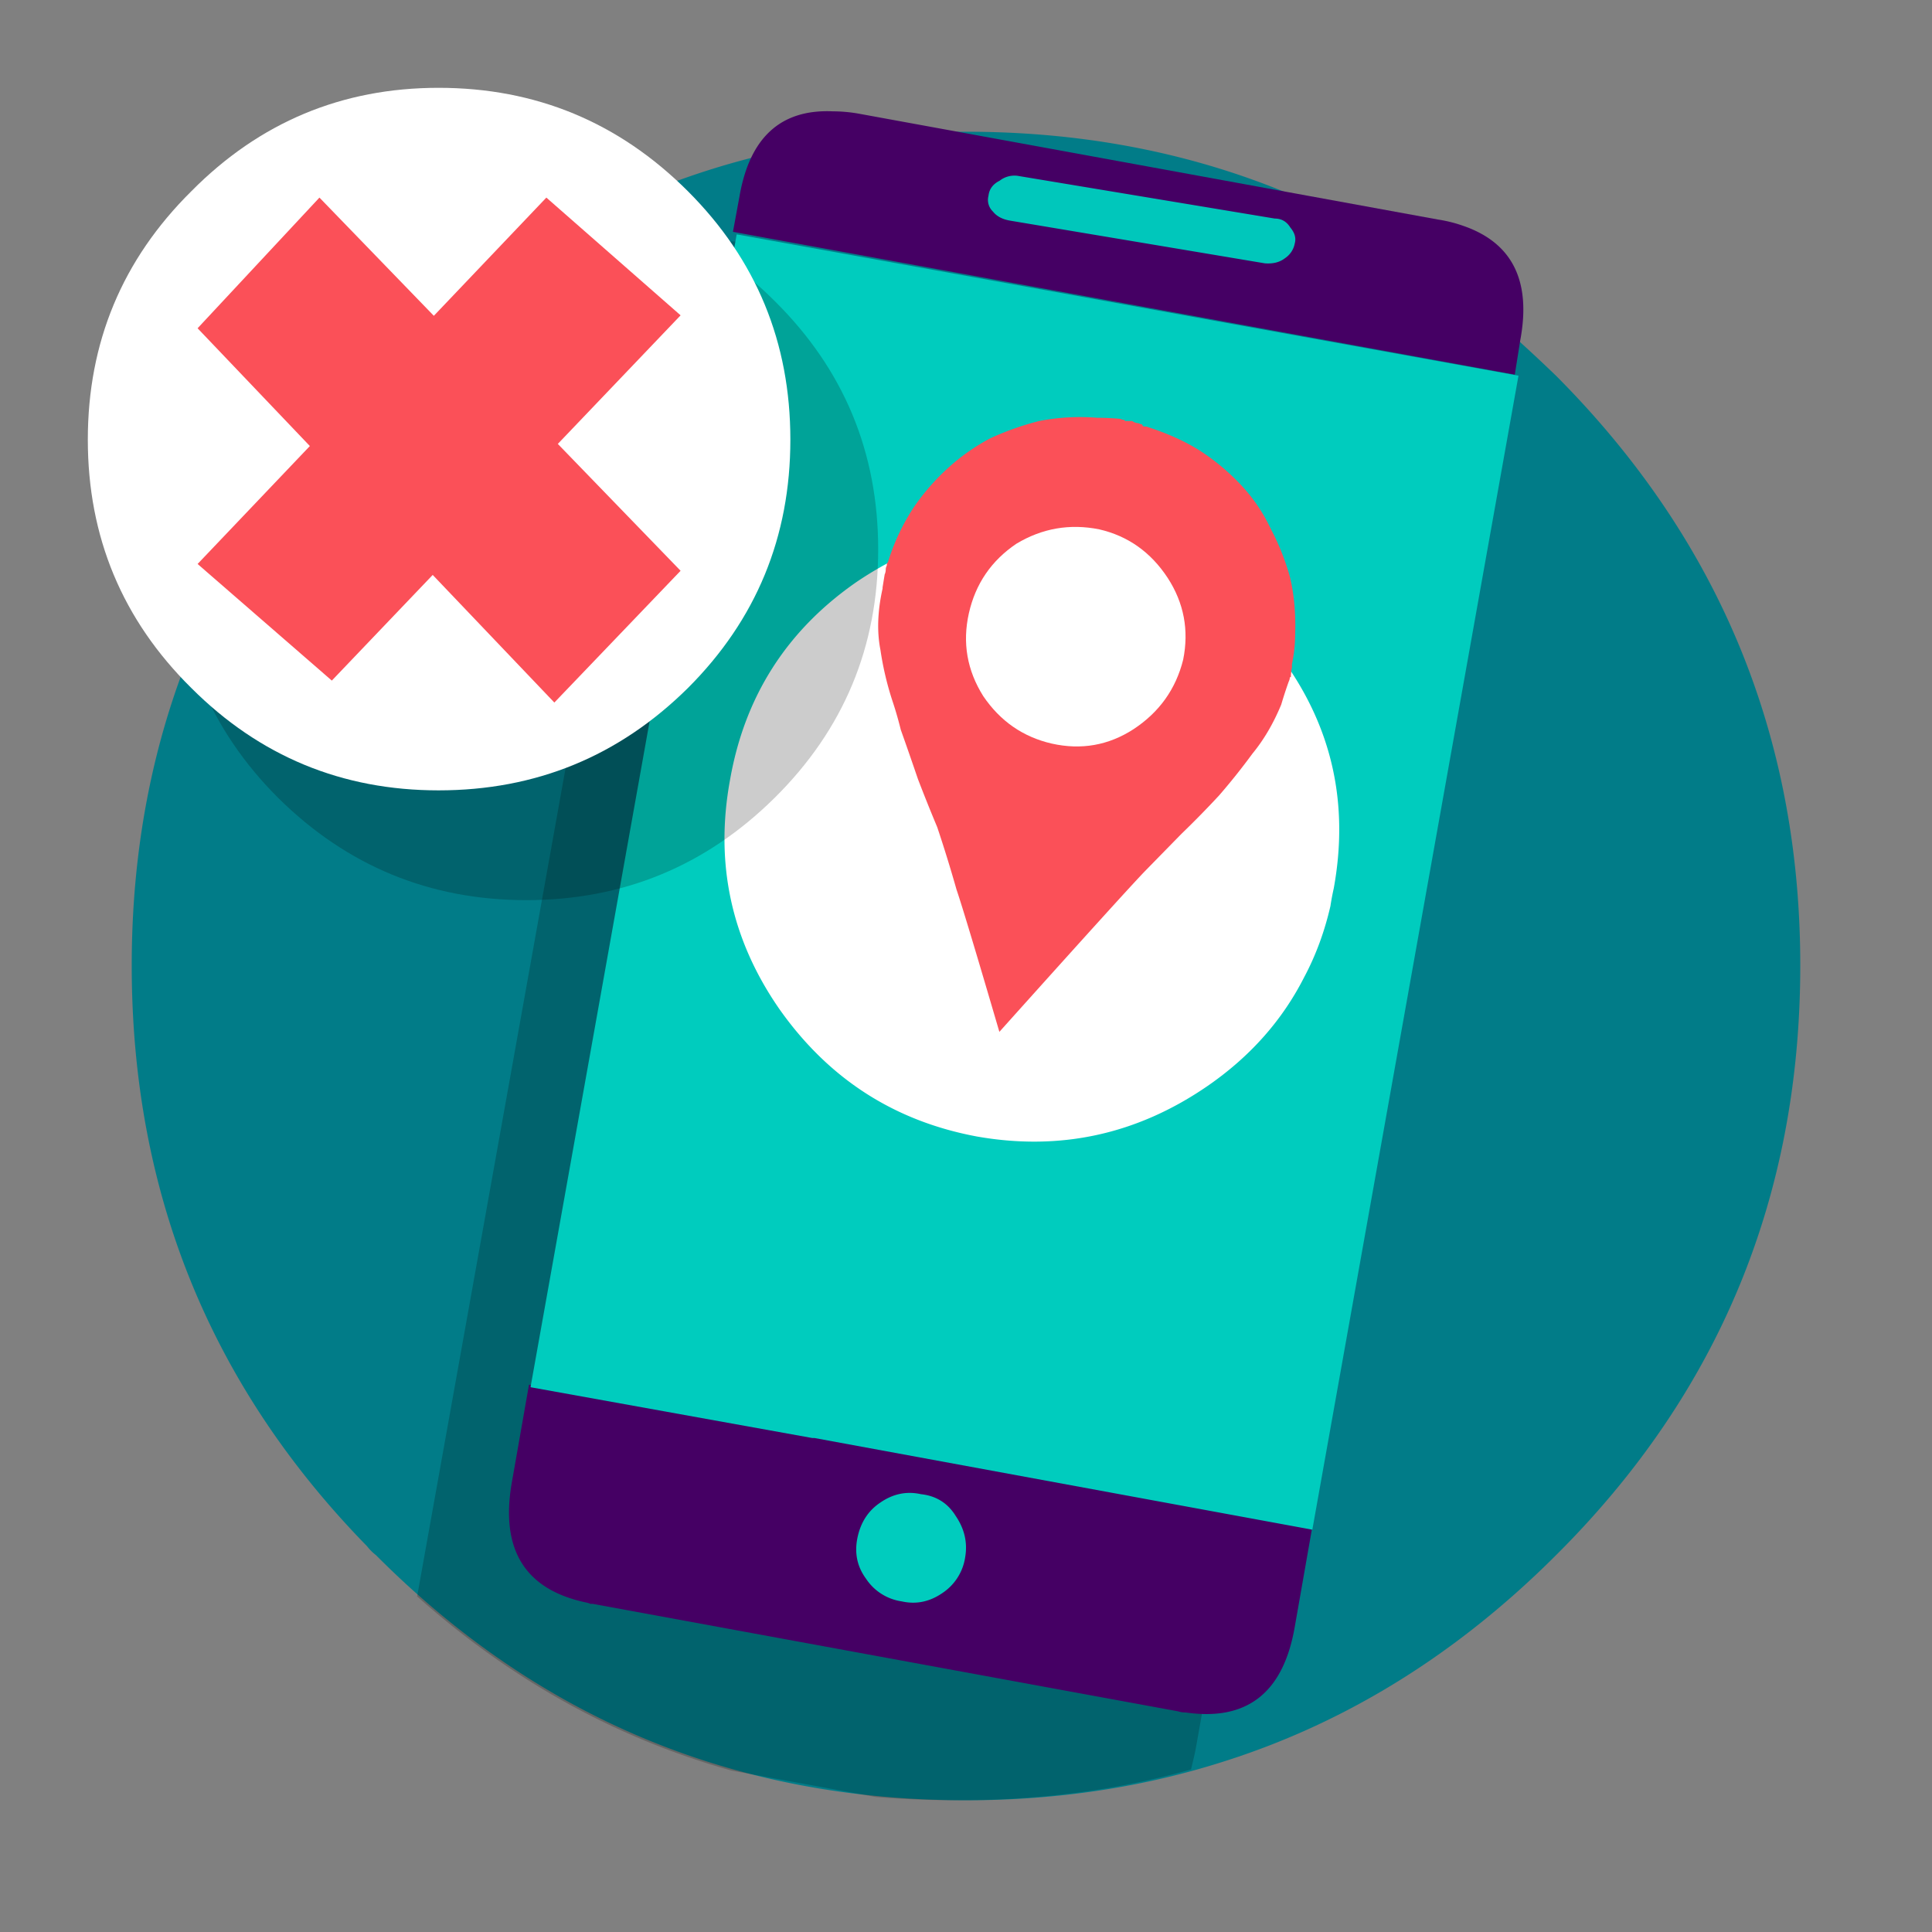 <svg xmlns="http://www.w3.org/2000/svg" width="88" height="88" fill="none" viewBox="0 0 88 88"><rect x="0" y="0" width="88" height="88" fill="#808080" stroke="none"/><path fill="#017C88" fill-rule="evenodd" d="M44 6c-5.838 0-11.207 1.157-16.106 3.47-3.926 1.845-7.516 4.394-10.77 7.646C9.706 24.56 6 33.514 6 43.975 6 54.303 9.574 63.12 16.72 70.43a2.233 2.233 0 0 0 0.403 0.403C24.54 78.279 33.497 82 44 82c4.195 0 8.154-0.604 11.878-1.81 5.537-1.778 10.537-4.896 14.999-9.356C78.292 63.457 82 54.504 82 43.974c0-10.46-3.708-19.414-11.123-26.858a74.89 74.89 0 0 0-2.97-2.715C61.096 8.8 53.126 6 44 6z" clip-rule="evenodd"/><path fill="#000" fill-opacity=".2" fill-rule="evenodd" d="M64.868 21.323c0.564-3.079-0.682-4.886-3.74-5.42l-26.373-4.769c-3.059-0.569-4.853 0.67-5.385 3.714L19 72.715c4.288 3.815 9.057 6.458 14.309 7.93l6.58 1.205c1.23 0.1 2.494 0.15 3.79 0.15 3.722 0 7.246-0.469 10.57-1.404a33.06 33.06 0 0 0 0.199-0.855l10.42-58.418z" clip-rule="evenodd"/><path fill="#450064" fill-rule="evenodd" d="M66.699 10.305A6.284 6.284 0 0 0 65.5 10L39.08 5.171a6.947 6.947 0 0 0-1.15-0.1c-2.364-0.103-3.778 1.185-4.245 3.862l-0.3 1.626 35.612 6.506 0.25-1.575c0.5-2.677-0.35-4.405-2.547-5.185zM58.97 74.127l0.787-4.483-35.662-6.574-0.787 4.484c-0.525 3.056 0.623 4.873 3.445 5.45l0.148 0.05H27l26.656 4.894A1.064 1.064 0 0 0 54 78c2.788 0.406 4.445-0.884 4.97-3.873z" clip-rule="evenodd"/><path fill="#00CCBE" fill-rule="evenodd" d="M69.165 17.113l-35.61-6.438-9.39 52.511L37 65.5h0.1l22.675 4.175 9.39-52.562zM41.948 68.058c-0.654-0.146-1.273-0.018-1.854 0.385-0.545 0.366-0.89 0.896-1.036 1.591-0.145 0.695-0.019 1.316 0.382 1.865a2.35 2.35 0 0 0 1.635 1.042c0.655 0.147 1.273 0.019 1.854-0.383a2.376 2.376 0 0 0 1.036-1.646c0.11-0.66-0.037-1.28-0.436-1.866-0.363-0.585-0.891-0.914-1.581-0.988z" clip-rule="evenodd"/><path fill="#00C7BB" fill-rule="evenodd" d="M57.61 11.994c0.37 0.03 0.674-0.046 0.91-0.227a1.04 1.04 0 0 0 0.455-0.68c0.067-0.242 0-0.482-0.203-0.725-0.168-0.272-0.404-0.407-0.707-0.407L46.34 8.007a1.095 1.095 0 0 0-0.81 0.226c-0.302 0.152-0.471 0.378-0.505 0.68a0.734 0.734 0 0 0 0.203 0.724c0.168 0.212 0.421 0.348 0.758 0.409l11.624 1.948z" clip-rule="evenodd"/><path fill="#fff" fill-rule="evenodd" d="M33.253 35.516c-0.7 3.8 0.05 7.284 2.25 10.45 2.233 3.167 5.232 5.101 8.999 5.801 3.8 0.667 7.299-0.1 10.498-2.3 1.934-1.334 3.4-2.983 4.4-4.95 0.534-1 0.932-2.083 1.2-3.25a10.95 10.95 0 0 1 0.15-0.8c0.7-3.835-0.067-7.302-2.3-10.401-2.167-3.2-5.167-5.152-8.999-5.85-3.765-0.635-7.249 0.132-10.448 2.3-3.167 2.2-5.083 5.2-5.75 9z" clip-rule="evenodd"/><path fill="#FB5058" fill-rule="evenodd" d="M53.15 29A2.297 2.297 0 0 0 53 29.25v-0.051c0.033-0.033 0.05-0.099 0.05-0.199h0.1zM50 25.05V25a0.397 0.397 0 0 0 0.15 0.05H50zm1.232-5.872v-0.05a0.415 0.415 0 0 1-0.196-0.05 12.865 12.865 0 0 0-1.074-0.05 9.699 9.699 0 0 0-2.636 0.15 12.827 12.827 0 0 0-2.245 0.798 9.455 9.455 0 0 0-1.904 1.345 10.233 10.233 0 0 0-1.562 1.795 9.744 9.744 0 0 0-1.171 2.493c-0.033 0.033-0.05 0.068-0.05 0.101v0.05a0.376 0.376 0 0 0-0.048 0.15c0 0.1-0.016 0.182-0.049 0.249a93.583 93.583 0 0 0-0.097 0.598v0.05c-0.229 1.03-0.261 1.96-0.098 2.791a13.985 13.985 0 0 0 0.586 2.444 16.705 16.705 0 0 1 0.341 1.197c0.261 0.731 0.52 1.48 0.781 2.244a76.076 76.076 0 0 0 0.88 2.194 64.445 64.445 0 0 1 0.878 2.841c0.26 0.765 0.91 2.926 1.952 6.482 3.905-4.354 6.134-6.814 6.688-7.379l1.61-1.645a43.805 43.805 0 0 0 1.71-1.745 29.352 29.352 0 0 0 1.513-1.896c0.52-0.631 0.96-1.379 1.318-2.244a19.58 19.58 0 0 1 0.341-1.047 0.447 0.447 0 0 0 0.05-0.2h0.048a2.295 2.295 0 0 1 0.049-0.447v-0.15a6.56 6.56 0 0 0 0.146-1.346c0.032-0.964-0.049-1.846-0.244-2.642a11 11 0 0 0-0.879-2.195 7.616 7.616 0 0 0-1.318-1.945 10.032 10.032 0 0 0-1.903-1.595c-0.684-0.432-1.498-0.797-2.441-1.096H52.11c-0.033 0-0.065-0.033-0.097-0.101a0.363 0.363 0 0 1-0.147-0.049 0.522 0.522 0 0 1-0.293-0.1H51.232z" clip-rule="evenodd"/><path fill="#fff" fill-rule="evenodd" d="M51.628 33.215c1.175-0.772 1.93-1.827 2.264-3.168 0.27-1.341 0.035-2.583-0.704-3.723-0.77-1.174-1.811-1.912-3.12-2.213-1.34-0.268-2.599-0.05-3.773 0.655-1.14 0.77-1.862 1.826-2.164 3.167-0.301 1.342-0.083 2.6 0.654 3.773 0.772 1.14 1.812 1.862 3.12 2.163 1.341 0.301 2.583 0.083 3.723-0.654z" clip-rule="evenodd"/><path fill="#000" fill-opacity=".2" fill-rule="evenodd" d="M23.975 41c4.4 0 8.17-1.554 11.312-4.663C38.429 33.227 40 29.457 40 25.025c0-4.432-1.57-8.202-4.713-11.312C32.144 10.572 28.375 9 23.975 9c-4.398 0-8.169 1.572-11.311 4.713C9.554 16.823 8 20.593 8 25.025c0 4.432 1.555 8.203 4.664 11.312C15.806 39.447 19.577 41 23.975 41z" clip-rule="evenodd"/><path fill="#fff" fill-rule="evenodd" d="M31.336 8.713C28.194 5.571 24.408 4 19.976 4c-4.4 0-8.154 1.57-11.263 4.713C5.571 11.823 4 15.593 4 20.025c0 4.432 1.57 8.203 4.713 11.311C11.822 34.446 15.577 36 19.975 36c4.433 0 8.219-1.554 11.361-4.664C34.446 28.228 36 24.457 36 20.025s-1.555-8.202-4.664-11.312z" clip-rule="evenodd"/><path fill="#FB5058" fill-rule="evenodd" d="M25.25 32L31 25.998 14.55 9 9 14.952 25.25 32z" clip-rule="evenodd"/><path fill="#FB5058" fill-rule="evenodd" d="M31 14.363L24.886 9 9 25.688 15.114 31 31 14.363z" clip-rule="evenodd"/></svg>